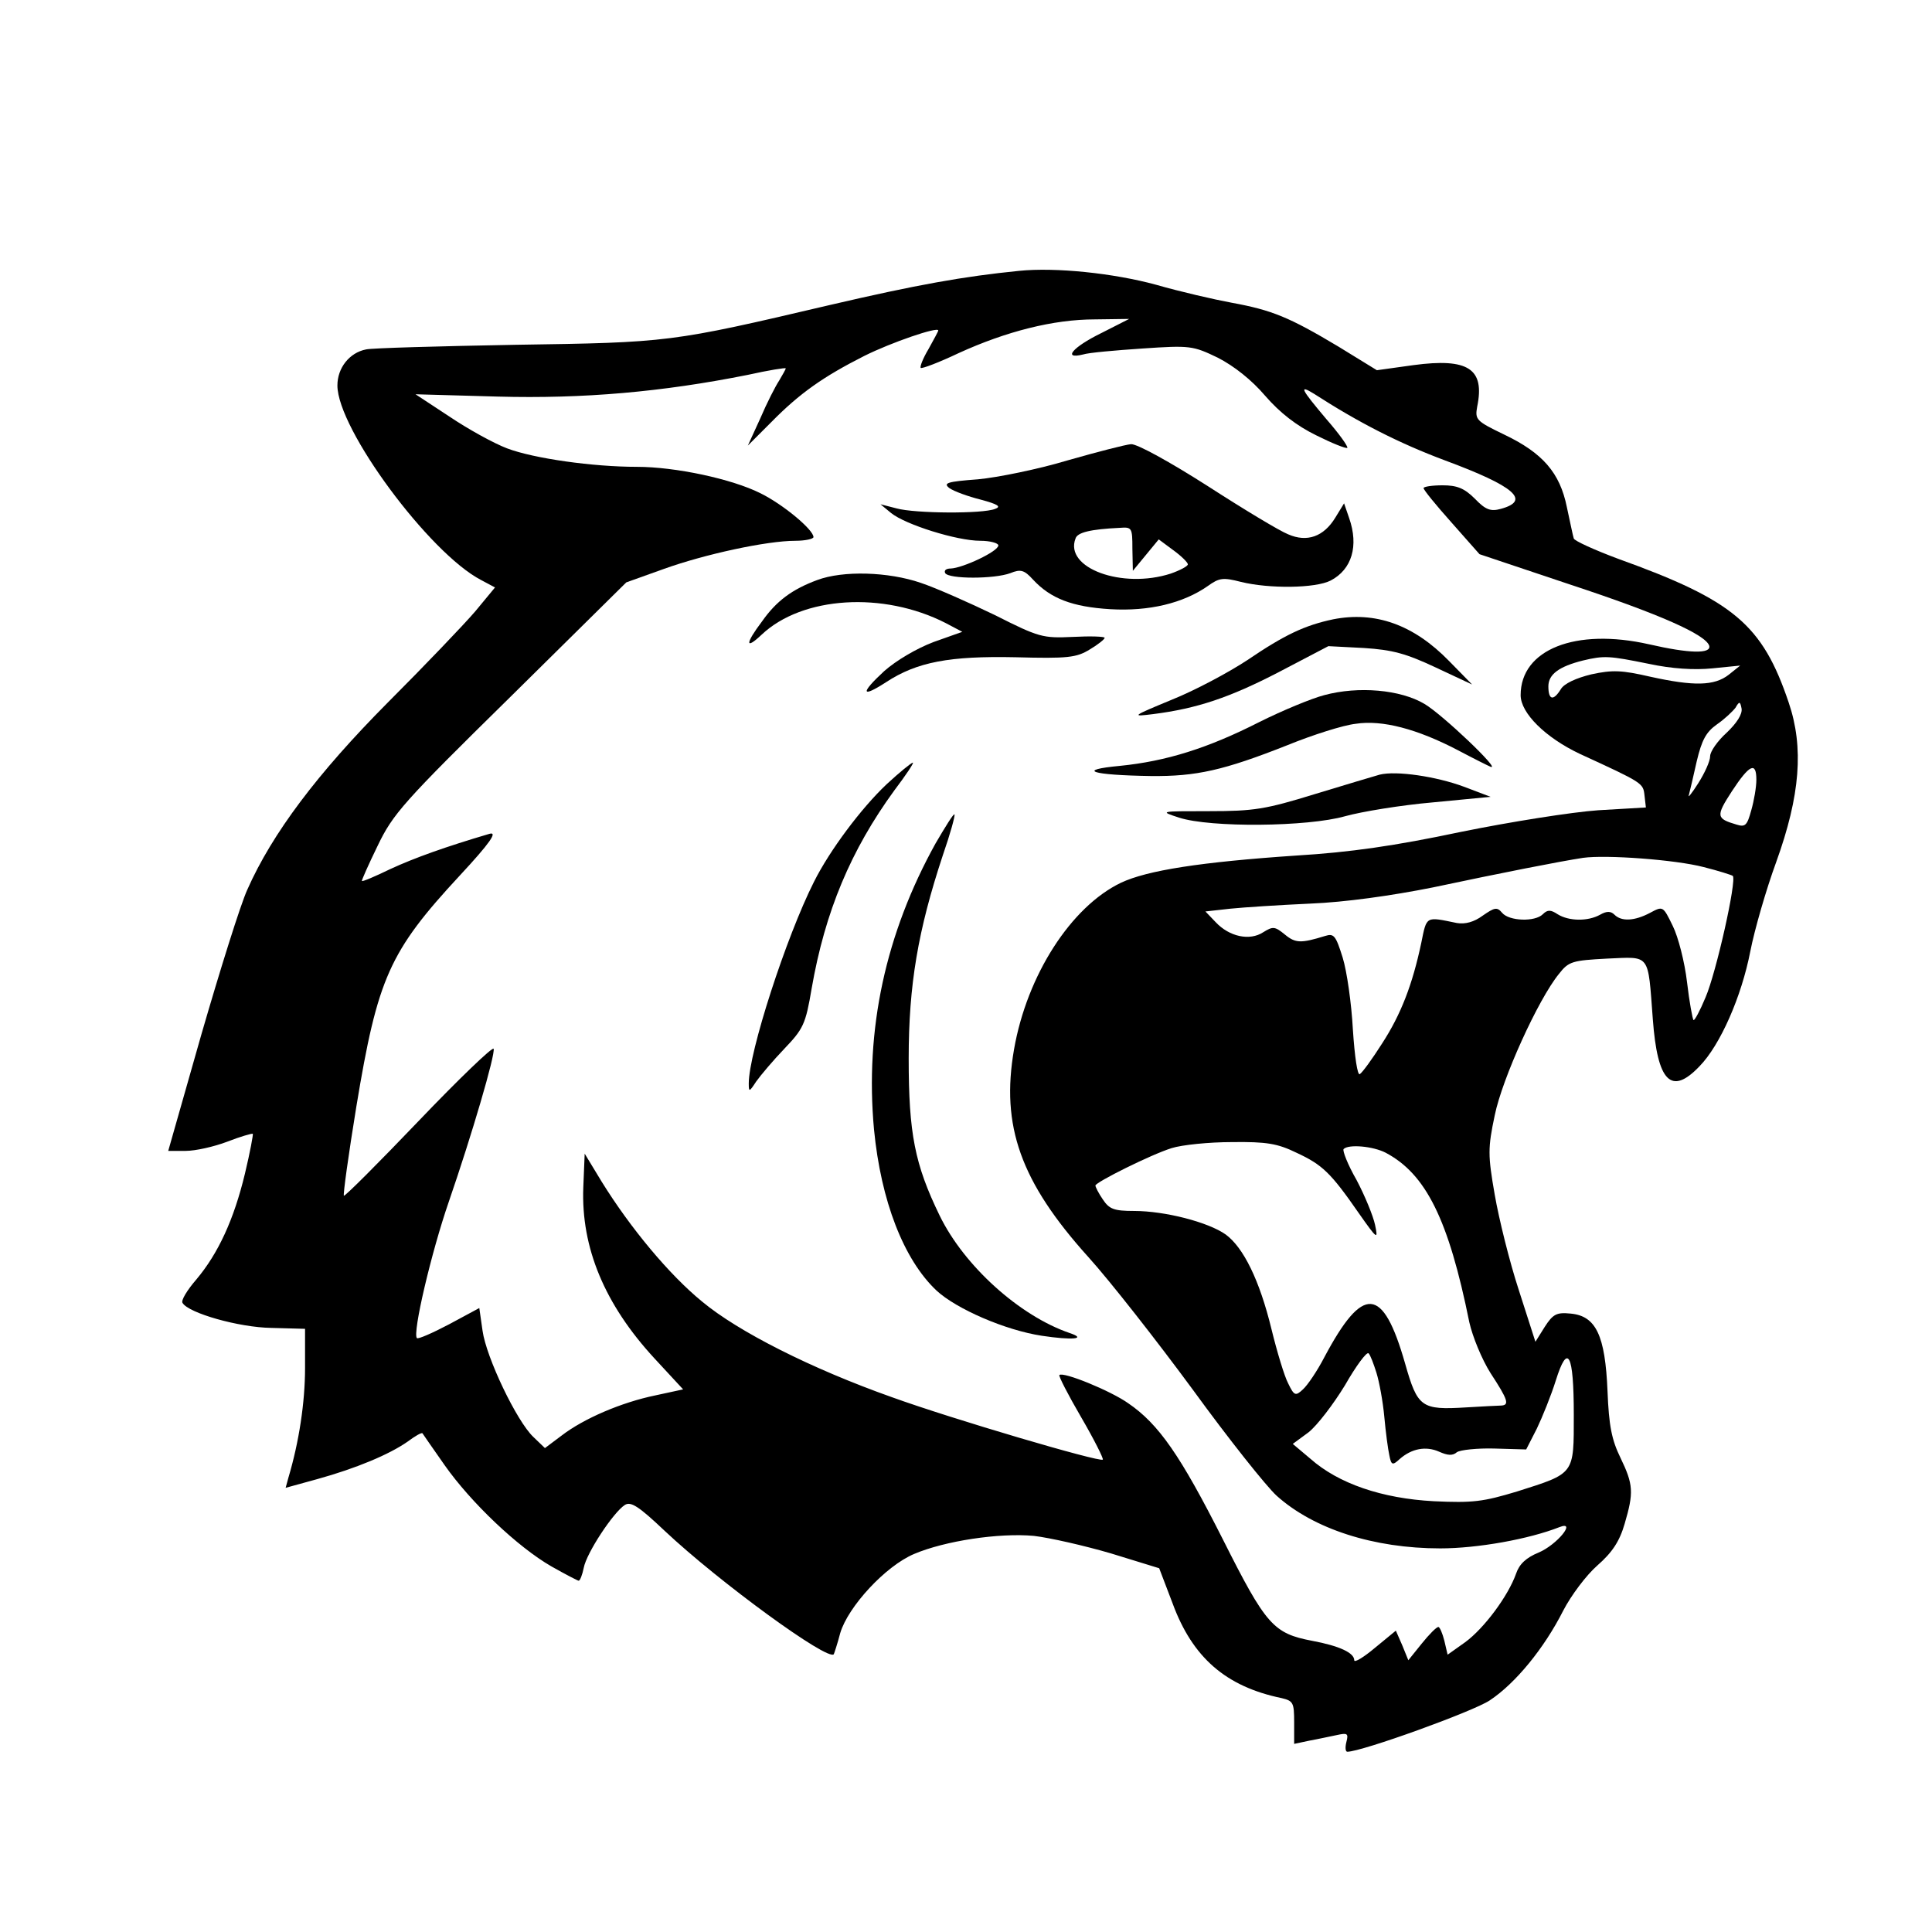 <?xml version="1.0" encoding="UTF-8" standalone="no"?>
<svg
   version="1.0"
   width="418pt"
   height="418pt"
   viewBox="0 0 418 418"
   preserveAspectRatio="xMidYMid meet"
   id="svg56"
   sodipodi:docname="rit.svg"
   inkscape:version="1.2.2 (732a01da63, 2022-12-09, custom)"
   xmlns:inkscape="http://www.inkscape.org/namespaces/inkscape"
   xmlns:sodipodi="http://sodipodi.sourceforge.net/DTD/sodipodi-0.dtd"
   xmlns="http://www.w3.org/2000/svg"
   xmlns:svg="http://www.w3.org/2000/svg">
  <defs
     id="defs60" />
  <sodipodi:namedview
     id="namedview58"
     pagecolor="#ffffff"
     bordercolor="#000000"
     borderopacity="0.25"
     inkscape:showpageshadow="2"
     inkscape:pageopacity="0.0"
     inkscape:pagecheckerboard="0"
     inkscape:deskcolor="#d1d1d1"
     inkscape:document-units="pt"
     showgrid="false"
     inkscape:zoom="4.6595247"
     inkscape:cx="298.09907"
     inkscape:cy="463.35198"
     inkscape:window-width="1920"
     inkscape:window-height="941"
     inkscape:window-x="0"
     inkscape:window-y="0"
     inkscape:window-maximized="1"
     inkscape:current-layer="g54" />
  <g
     transform="translate(0,418) scale(0.1,-0.1)"
     fill="#000000"
     stroke="none"
     id="g54">
    <path
       d="M2205 3594 c-120 -12 -221 -30 -410 -74 -345 -81 -348 -81 -680 -86 -165 -3 -310 -7 -323 -10 -36 -7 -62 -40 -62 -78 0 -94 199 -363 311 -421 l30 -16 -43 -52 c-24 -28 -109 -117 -189 -197 -152 -153 -250 -283 -304 -405 -15 -33 -59 -174 -99 -312 l-72 -253 38 0 c21 0 61 9 90 20 28 11 53 18 55 17 1 -2 -6 -40 -17 -86 -24 -100 -58 -173 -105 -229 -20 -23 -34 -46 -30 -51 13 -22 122 -53 192 -54 l73 -2 0 -85 c0 -74 -13 -160 -36 -237 l-6 -22 69 19 c83 23 155 53 195 81 16 12 30 20 32 18 1 -2 23 -33 48 -69 57 -81 158 -177 231 -219 30 -17 57 -31 59 -31 3 0 8 13 11 28 6 32 64 120 89 136 13 8 30 -3 86 -56 118 -111 354 -283 366 -267 1 2 8 23 14 46 17 57 98 145 160 171 66 28 183 46 259 39 34 -4 109 -21 167 -38 l104 -32 29 -76 c43 -117 115 -180 236 -205 25 -6 27 -10 27 -52 l0 -47 33 7 c17 3 44 9 59 12 23 5 26 4 21 -15 -3 -12 -2 -21 2 -21 31 0 272 87 308 111 56 37 118 113 159 194 17 33 50 77 74 98 32 28 48 52 59 90 20 68 19 85 -9 143 -19 39 -25 69 -28 144 -5 121 -25 163 -80 168 -30 3 -38 -1 -56 -29 l-20 -32 -36 112 c-20 61 -43 154 -52 206 -15 86 -15 101 0 172 16 79 94 251 139 306 21 27 29 29 104 33 95 4 88 13 99 -131 10 -136 40 -166 101 -102 45 46 91 151 110 249 9 46 34 133 56 193 52 144 60 248 27 345 -57 169 -119 221 -369 311 -51 19 -95 39 -96 44 -2 6 -8 36 -15 68 -15 74 -52 117 -136 157 -60 29 -63 32 -58 60 17 82 -19 106 -138 90 l-79 -11 -83 51 c-107 64 -144 79 -231 95 -38 7 -112 24 -164 39 -92 25 -217 38 -296 30z m177 -135 c-61 -30 -84 -57 -39 -46 12 4 70 9 129 13 103 7 109 6 163 -20 35 -18 73 -48 102 -82 32 -37 68 -65 111 -86 34 -17 64 -29 67 -27 2 3 -18 31 -46 63 -54 64 -60 75 -26 54 96 -62 184 -107 283 -144 151 -56 187 -87 121 -105 -22 -6 -33 -2 -56 22 -23 23 -39 29 -70 29 -23 0 -41 -3 -41 -6 0 -4 27 -37 60 -74 l61 -69 197 -66 c194 -64 292 -108 300 -132 5 -18 -43 -17 -130 3 -159 36 -278 -11 -278 -110 0 -39 54 -92 128 -127 137 -63 137 -63 140 -90 l3 -26 -103 -6 c-57 -4 -190 -25 -298 -47 -142 -30 -239 -44 -355 -51 -207 -14 -323 -32 -380 -59 -108 -52 -203 -200 -231 -360 -29 -166 14 -287 161 -450 47 -52 148 -181 226 -287 77 -106 159 -209 181 -229 80 -72 210 -114 354 -114 81 0 192 20 258 46 38 15 -5 -38 -45 -55 -27 -11 -42 -25 -49 -46 -17 -48 -69 -118 -110 -148 l-38 -27 -7 30 c-4 16 -10 30 -13 30 -4 0 -20 -16 -36 -36 l-29 -36 -13 32 -14 32 -45 -37 c-25 -21 -45 -33 -45 -27 0 16 -32 31 -91 42 -84 16 -100 34 -193 219 -92 182 -139 250 -205 295 -38 27 -141 69 -149 61 -2 -2 19 -43 47 -91 28 -48 49 -90 47 -92 -7 -6 -326 88 -456 135 -175 62 -333 142 -411 207 -71 58 -155 159 -217 259 l-37 61 -3 -73 c-5 -130 46 -253 154 -370 l62 -67 -60 -13 c-73 -15 -155 -50 -203 -87 l-36 -27 -25 24 c-36 34 -102 172 -110 230 l-7 49 -65 -35 c-36 -19 -68 -33 -70 -30 -10 10 31 185 69 295 50 145 101 319 97 331 -2 5 -75 -65 -162 -156 -87 -91 -160 -164 -162 -162 -2 2 10 89 27 193 46 278 71 335 224 500 66 71 82 95 64 90 -95 -28 -162 -52 -214 -76 -33 -16 -61 -28 -62 -26 -1 1 14 35 34 76 33 69 56 95 287 322 l251 248 81 29 c89 32 223 61 285 61 21 0 39 4 39 8 0 16 -66 71 -115 95 -62 31 -184 57 -267 57 -95 0 -223 18 -281 40 -29 11 -85 42 -125 69 l-73 48 178 -5 c185 -5 356 10 541 47 45 10 82 16 82 14 0 -2 -7 -14 -14 -26 -8 -12 -27 -49 -41 -82 l-27 -59 51 51 c61 62 112 98 201 143 58 29 160 64 160 55 0 -2 -10 -20 -21 -40 -12 -20 -19 -38 -17 -41 3 -2 40 12 82 32 103 47 205 73 295 73 l74 1 -61 -31z m1184 -715 c51 -11 100 -14 139 -10 l60 6 -25 -20 c-31 -24 -75 -25 -170 -4 -61 14 -81 15 -127 5 -33 -8 -59 -20 -66 -32 -16 -26 -27 -24 -27 6 0 26 23 43 75 56 46 11 57 10 141 -7z m170 -149 c-20 -18 -36 -41 -36 -51 0 -11 -12 -37 -26 -59 -14 -22 -23 -33 -20 -25 2 8 10 41 17 73 11 46 20 63 44 80 16 11 34 28 40 36 8 14 10 14 13 -2 2 -12 -10 -31 -32 -52z m64 -102 c0 -16 -5 -45 -11 -66 -9 -33 -13 -37 -32 -31 -44 13 -45 18 -10 72 38 58 53 65 53 25z m-114 -189 c32 -8 60 -17 63 -19 9 -9 -36 -210 -59 -263 -12 -29 -24 -51 -26 -49 -2 2 -9 39 -14 82 -5 43 -19 98 -31 122 -21 43 -21 43 -49 28 -34 -18 -62 -19 -77 -4 -8 8 -17 8 -31 0 -27 -15 -68 -14 -92 1 -15 10 -22 10 -32 0 -17 -17 -73 -15 -88 3 -11 13 -16 12 -42 -6 -19 -14 -38 -19 -56 -16 -68 14 -65 16 -77 -43 -19 -90 -44 -155 -85 -218 -21 -33 -42 -62 -48 -66 -5 -3 -11 36 -15 97 -3 56 -13 126 -22 155 -15 48 -19 53 -38 47 -52 -16 -64 -16 -87 3 -22 18 -26 18 -47 5 -29 -19 -73 -10 -103 22 l-22 23 54 6 c29 3 107 8 173 11 75 3 175 17 265 35 151 32 273 56 325 64 50 7 200 -4 261 -20z m-881 -618 c56 -26 74 -43 135 -131 40 -57 42 -58 35 -25 -4 19 -22 63 -40 97 -19 33 -31 64 -28 67 11 11 64 6 91 -8 87 -46 136 -144 181 -367 7 -31 27 -80 46 -110 38 -58 41 -69 23 -70 -7 0 -41 -2 -76 -4 -97 -6 -105 0 -132 95 -48 168 -91 171 -175 13 -15 -29 -36 -60 -46 -69 -16 -15 -19 -14 -32 13 -8 15 -24 68 -36 117 -26 107 -61 177 -99 205 -38 27 -132 51 -198 51 -44 0 -54 4 -68 25 -9 13 -16 27 -16 30 0 7 120 67 165 81 22 7 81 13 130 13 75 1 99 -3 140 -23z m173 -476 c6 -19 14 -62 17 -95 3 -33 8 -71 11 -84 4 -21 7 -22 22 -8 26 23 57 29 86 16 18 -8 29 -9 38 -1 7 5 44 9 81 8 l69 -2 23 45 c12 25 31 72 41 104 26 83 39 59 39 -74 0 -130 3 -126 -123 -166 -73 -22 -95 -25 -180 -21 -112 6 -206 38 -267 92 l-38 32 34 25 c19 15 54 61 79 102 24 42 47 73 51 69 4 -4 11 -23 17 -42z"
       id="path34" />
    <path
       d="M2310 3184 c-63 -19 -151 -37 -194 -41 -67 -5 -76 -8 -62 -19 10 -7 40 -18 68 -25 37 -10 45 -15 31 -20 -27 -11 -173 -10 -213 1 l-35 9 23 -19 c31 -25 142 -60 193 -60 21 0 39 -5 39 -10 0 -13 -77 -49 -103 -50 -10 0 -15 -4 -12 -10 8 -13 106 -13 141 0 22 9 30 7 49 -14 38 -41 85 -59 167 -64 84 -5 158 13 211 50 25 18 33 19 72 9 61 -15 161 -14 194 3 46 24 61 75 40 135 l-11 32 -19 -31 c-25 -41 -61 -54 -102 -36 -18 7 -96 54 -175 105 -80 51 -152 91 -165 90 -12 -1 -74 -17 -137 -35z m140 -191 l1 -48 28 34 28 34 31 -23 c18 -13 32 -27 32 -31 0 -4 -17 -13 -37 -20 -105 -34 -231 12 -206 76 4 13 32 20 96 23 26 2 27 0 27 -45z"
       id="path36" />
    <path
       d="M1768 2925 c-54 -20 -88 -45 -119 -89 -37 -49 -37 -63 -1 -29 88 83 263 94 398 25 l36 -19 -62 -22 c-37 -14 -81 -40 -107 -63 -52 -48 -50 -59 4 -24 67 44 138 57 280 54 113 -3 132 -1 161 17 17 10 32 22 32 25 0 3 -31 4 -69 2 -65 -3 -73 -1 -168 47 -56 27 -128 59 -161 70 -70 24 -168 27 -224 6z"
       id="path38" />
    <path
       d="M2884 2840 c-61 -13 -104 -33 -185 -88 -41 -27 -114 -66 -164 -86 -87 -36 -88 -37 -40 -31 95 12 166 36 272 91 l107 56 77 -4 c62 -4 91 -12 155 -42 l79 -37 -50 51 c-77 79 -160 108 -251 90z"
       id="path40" />
    <path
       d="M2865 2676 c-27 -7 -90 -33 -140 -58 -112 -57 -202 -85 -302 -95 -96 -9 -62 -20 67 -22 98 -1 157 12 296 67 54 22 120 43 147 46 57 9 133 -11 221 -57 34 -18 66 -34 71 -36 24 -9 -104 113 -143 136 -52 31 -143 39 -217 19z"
       id="path42" />
    <path
       d="M1918 2483 c-55 -52 -123 -143 -157 -211 -60 -119 -141 -369 -141 -436 0 -19 1 -19 16 4 10 14 37 46 61 71 41 43 46 53 59 130 29 167 85 300 179 429 25 33 43 60 40 60 -3 0 -29 -21 -57 -47z"
       id="path44" />
    <path
       d="M2985 2504 c-11 -3 -74 -22 -140 -42 -107 -33 -132 -37 -229 -37 -107 0 -108 0 -65 -14 68 -22 278 -20 359 3 36 10 121 24 190 30 l125 12 -58 22 c-59 22 -146 35 -182 26z"
       id="path46" />
    <path
       d="M2024 2355 c-108 -195 -153 -402 -133 -619 15 -154 64 -281 135 -348 43 -40 149 -86 228 -98 66 -10 99 -7 60 6 -108 37 -228 145 -281 254 -54 111 -67 178 -67 340 0 159 20 277 74 440 16 46 27 86 25 88 -2 2 -20 -27 -41 -63z"
       id="path48" />
  </g>
</svg>
